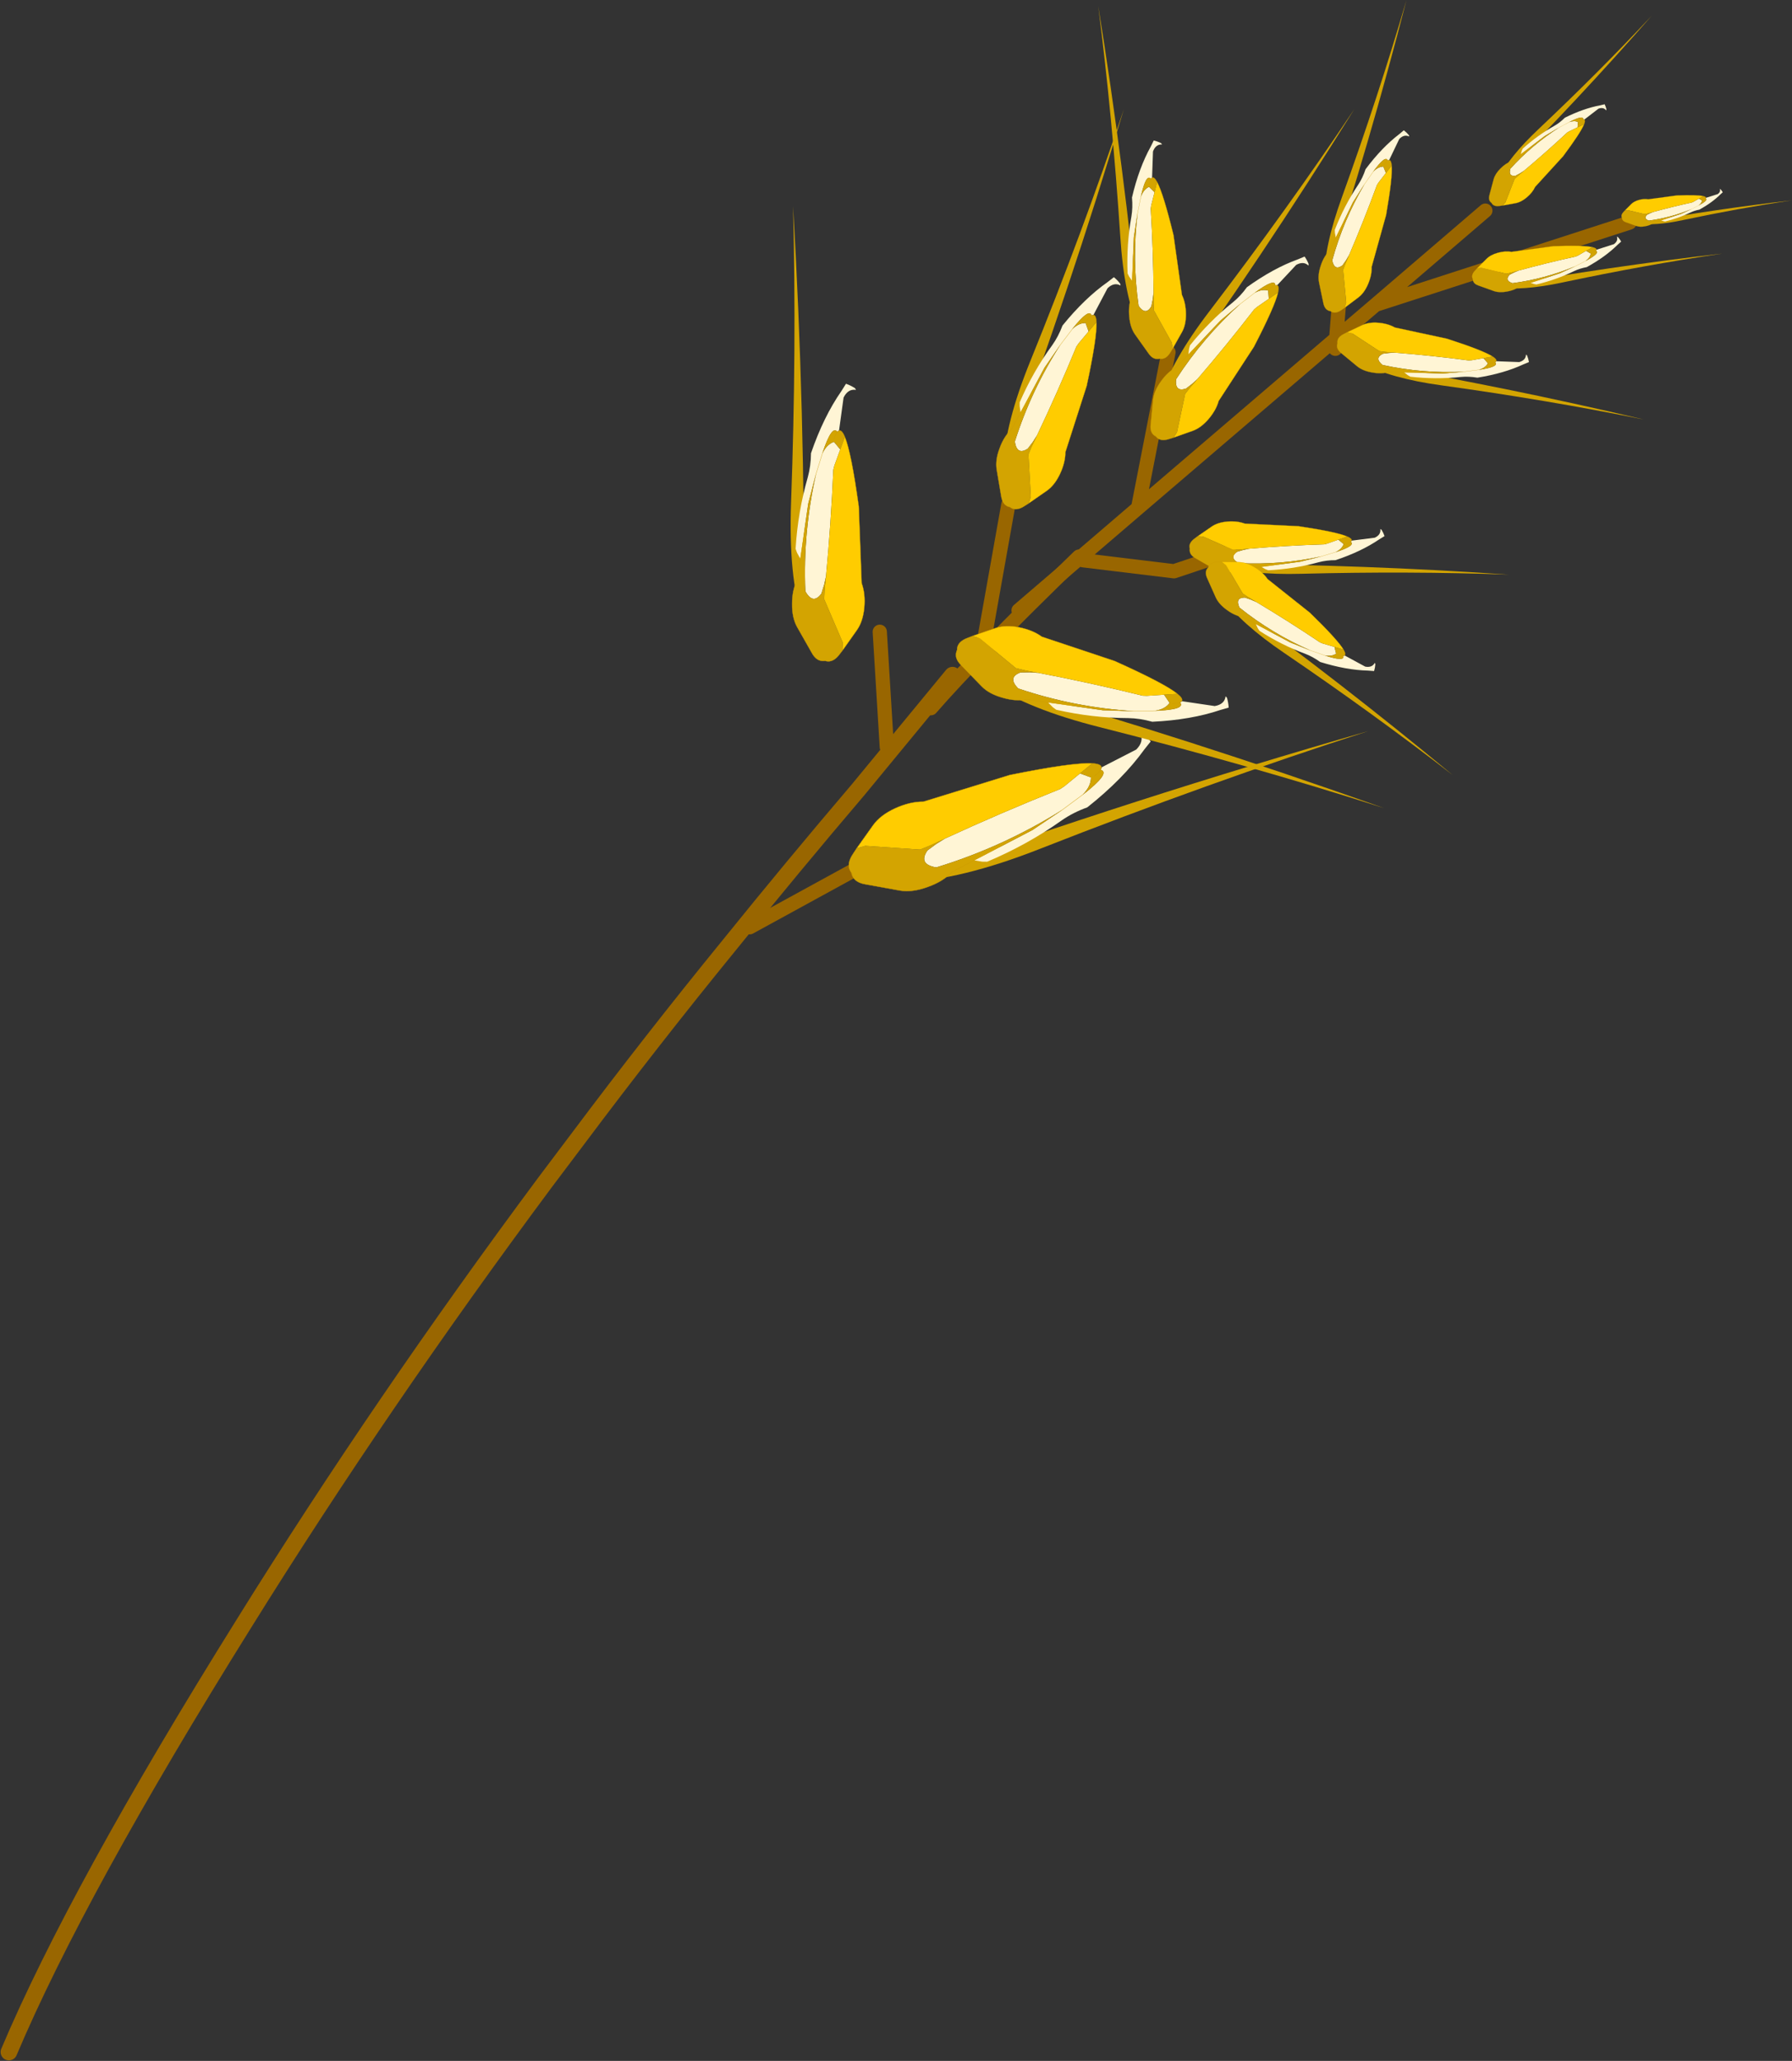 <svg viewBox="0 0 69.318 79.684" xmlns="http://www.w3.org/2000/svg" xmlns:xlink="http://www.w3.org/1999/xlink"><rect x="0" y="0" width="69.318" height="79.684" fill="#333333" stroke="none"/><use transform="matrix(.366 .029 -.029 .366 6.63 -3.93)" width="172.7" height="228.3" xlink:href="#a"/><defs><g id="a" transform="translate(-104.45 70.6)"><use transform="translate(104.45 -49.5)" width="156.6" height="207.2" xlink:href="#b"/><use transform="matrix(-.313 -.617 -.617 .313 237.09 6.86)" width="16.55" height="81.05" xlink:href="#c"/><use transform="matrix(.089 -.581 -.581 -.089 239.39 14.82)" width="16.55" height="81.05" xlink:href="#c"/><use transform="matrix(.232 .217 -.217 .232 260.89 -70.58)" width="16.55" height="81.05" xlink:href="#c"/><use transform="matrix(-.066 -.21 -.21 .066 277.13 -52.374)" width="16.55" height="81.05" xlink:href="#c"/><use transform="matrix(.017 -.407 -.407 -.017 263.42 -28.144)" width="16.55" height="81.05" xlink:href="#c"/><use transform="matrix(-.05 -.41 -.41 .05 250.54 -10.734)" width="16.55" height="81.05" xlink:href="#c"/><use transform="matrix(.199 -.363 -.363 -.199 246.32 10.776)" width="16.55" height="81.05" xlink:href="#c"/><use transform="rotate(-1.495 -1579.07 -6624.918) scale(.588)" width="16.55" height="81.05" xlink:href="#c"/><use transform="rotate(16.256 363.22 787.658) scale(.413)" width="16.55" height="81.05" xlink:href="#c"/><use transform="scale(.494) rotate(33.767 427.733 709.472)" width="16.55" height="81.05" xlink:href="#c"/><use transform="matrix(.458 -.059 .059 .458 202.69 -67.011)" width="16.55" height="81.05" xlink:href="#c"/><use transform="rotate(18.5 276.238 604.983) scale(.534)" width="16.55" height="81.05" xlink:href="#c"/><use transform="matrix(-.097 -.309 -.309 .097 270.31 -46.22)" width="16.55" height="81.05" xlink:href="#c"/></g><g id="b" fill="none" stroke="#960" stroke-linecap="round" stroke-linejoin="round"><path d="M86.5 57.6q4.25-5.75 14.3-17.15" stroke-width="1.5"/><path d="M.85 206.35q5.8-17.45 21.15-47 12.55-24.25 27.95-48.8l3.15-4.95q6.8-10.75 14.2-21.45 5.95-8.7 12.25-17.4l8.95-12.8" stroke-width="1.75"/><path d="m155.85.8-26 10.75L126 15.4v1.1m-24.75 24.3 9.65.4 5.65-2.4m-8.05-20.55-1.9 16.6L126 15.4v-3.65M94.9 46.6l11.7-11.75m23.25-23.3L140.6.75M69.3 82.1l12.9-8.45M80.5 50l1.7 12.05m10.75-26.5L91.5 50.4" stroke-width="1.5"/></g><g id="d"><path d="M2.3 21.65Q1.85-5.7-.15-31.25 3.95 5.55 5.7 42.3l-.2.45q-3-7.75-3.2-21.1" fill="#d3a401" fill-rule="evenodd" transform="translate(.15 31.25)"/><path d="m10.6 11.8-.9 2.95-.15.75q.1 9.65-.3 19.15L9 36.15l-.4 1.6q-1.4 2.15-2.9-.25-1-10.6.8-21.1l-1.1 5.4-.9 9.95-.65-1.05-.3-.7q.05-6.65 1.5-12.9.45-2.05.35-4.35 1.9-6.65 4.85-11.4L11 0q.85.25 1.65.7l.2.3Q11.4.85 10.7 2.5l-.5 5.95-.1.05-.2.2q-1-1.3-2.45 3.95L6.5 16.4l.95-3.75Q8.15 11 9.4 10.5l1.2 1.3" fill="#fff5d5" fill-rule="evenodd" transform="translate(.15 31.25)"/><path d="m11.3 9.5-.7 2.3-1.2-1.3q-1.25.5-1.95 2.15Q8.9 7.4 9.9 8.7l.2-.2.1-.05q.5-.2 1.1 1.05M9.25 34.65l-.05 1q-.1 1.45-.05 3.1l3.7 7.5.15 1.35-.55.8Q11.4 50 10.1 49.8l-.2-.05-.5.05q-1.15 0-2-1.4l-2.85-4.45q-1-1.6-1.1-4.05-.15-2.5.7-4.4l.35-3.75.9-9.95 1.1-5.4q-1.8 10.5-.8 21.1 1.5 2.4 2.9.25l.4-1.6.25-1.5M9.4 10q.2-.95.5-1.3-.3.35-.5 1.3" fill="#d3a401" fill-rule="evenodd" transform="translate(.15 31.25)"/><path d="m10.6 11.8.7-2.3q1.3 2.7 3.15 12.3l1.25 13.7q.8 1.9.7 4.4-.1 2.45-1.1 4.05L13 47.6l-.15-1.35-3.7-7.5q-.05-1.65.05-3.1l.05-1q.4-9.5.3-19.15l.15-.75.9-2.95" fill="#fc0" fill-rule="evenodd" transform="translate(.15 31.25)"/><path d="m9.4 49.8.5-.05-.2.05h-.3" fill="#836501" fill-rule="evenodd" transform="translate(.15 31.25)"/><path d="m13.15 78.85 2.3-3.65q1-1.6 1.1-4.05.1-2.5-.7-4.4l-1.25-13.7q-1.85-9.6-3.15-12.3-.6-1.25-1.1-1.05l-.1.05-.2.2q-.3.35-.5 1.3M7.6 43.9l-.95 3.75-1.1 5.4-.9 9.95-.35 3.75q-.85 1.9-.7 4.4.1 2.45 1.1 4.05l2.85 4.45q.85 1.4 2 1.4l.5-.05.2.05q1.3.2 2.35-1.4l.55-.8m-3.1-38.9q-1-1.3-2.45 3.95M10.05 81l-.2.05h-.3" fill="none" stroke="#c90" stroke-linecap="round" stroke-linejoin="round" stroke-width=".05"/></g><use width="16.55" height="81.05" xlink:href="#d" id="c"/></defs></svg>
